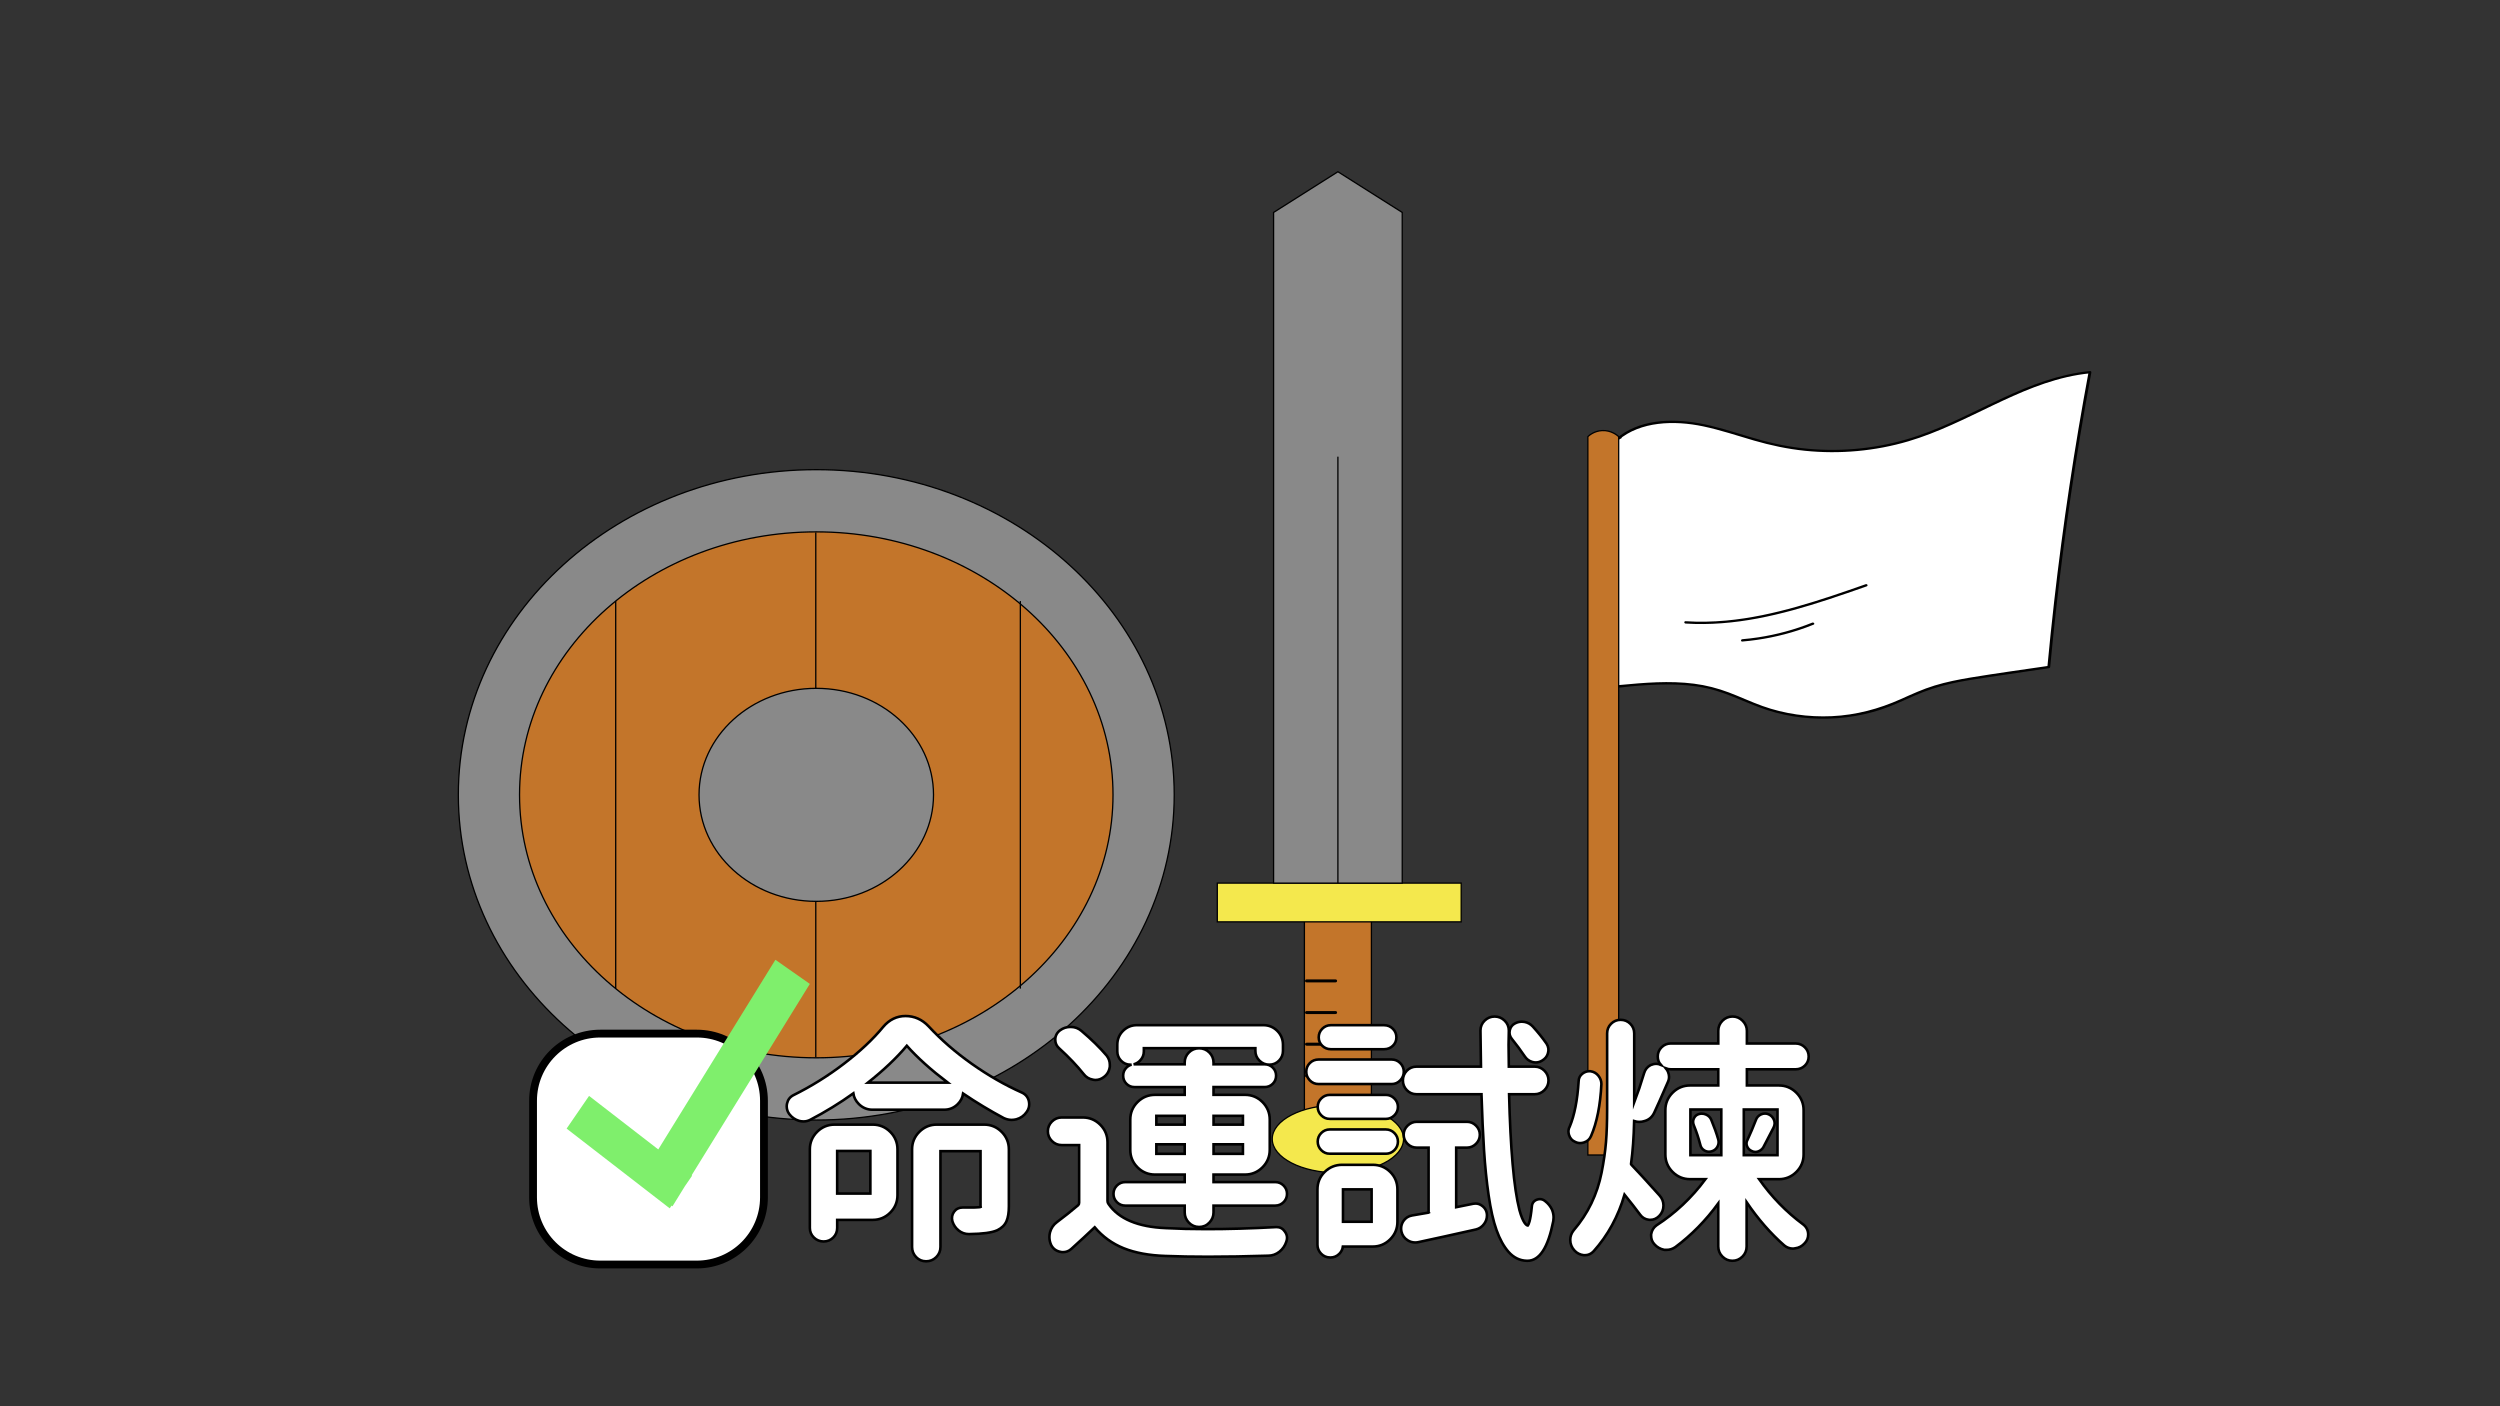 <?xml version="1.0" encoding="utf-8"?>
<!-- Generator: Adobe Illustrator 23.0.5, SVG Export Plug-In . SVG Version: 6.00 Build 0)  -->
<svg version="1.1" id="圖層_1" xmlns="http://www.w3.org/2000/svg" xmlns:xlink="http://www.w3.org/1999/xlink" x="0px" y="0px"
	 viewBox="0 0 1920 1080" style="enable-background:new 0 0 1920 1080;" xml:space="preserve">
<rect x="0" y="0" width="1920" height="1080" fill="#333333" stroke="none"/>
<style type="text/css">
	.st0{fill:#FFFFFF;}
	.st1{fill:#C3752A;stroke:#000000;stroke-miterlimit:10;}
	.st2{fill:#898989;stroke:#000000;stroke-miterlimit:10;}
	.st3{fill:none;stroke:#000000;stroke-miterlimit:10;}
	.st4{fill:#F4E84D;stroke:#000000;stroke-miterlimit:10;}
	.st5{fill:none;stroke:#000000;stroke-width:2;stroke-miterlimit:10;}
	.st6{fill:#FFFFFF;stroke:#000000;stroke-width:6;stroke-miterlimit:10;}
	.st7{fill:#7FEF6C;}
</style>
<g>
	<g>
		<path class="st0" d="M1242.09,337.4c15.27-13.09,38.03-15.4,58.4-12.26c20.37,3.15,39.57,10.95,59.59,15.73
			c35.81,8.56,74.25,7.13,109.24-4.05c46.37-14.81,87.1-46.27,135.8-51.01c-14,75.01-24.56,150.58-31.64,226.44
			c-15.23,2.26-30.46,4.52-45.69,6.77c-16.68,2.47-33.52,4.99-49.22,10.84c-9.29,3.46-18.06,8.06-27.29,11.68
			c-30.76,12.07-66.38,12.67-97.57,1.64c-11.94-4.22-23.22-10.06-35.39-13.65c-24.07-7.08-49.96-4.93-75.05-2.5
			c-3.06,0.29-6.75,0.33-8.48-2.07c-0.82-1.13-0.97-2.56-1.07-3.92c-1.72-21.98,2.6-43.95,3.2-65.98
			c0.45-16.2-1.12-32.43-4.65-48.29c-2.83-12.7-6.95-25.35-6.55-38.32c0.4-12.97,6.43-26.78,18.76-32.53"/>
		<g>
			<path d="M1242.85,338.04c17.08-14.47,42.86-15.28,65.18-10.59c13.32,2.8,26.07,7.14,39.02,10.89
				c12.72,3.69,25.69,6.48,39.07,7.86c26.72,2.76,54.18,0.23,79.54-7.29c22.9-6.8,43.71-17.49,64.71-27.51
				c20.71-9.87,42.21-19.56,65.83-23.5c2.95-0.49,5.92-0.88,8.9-1.18c-0.35-0.38-0.69-0.76-1.05-1.14
				c-5.46,29.28-10.4,58.62-14.81,88.02c-4.42,29.45-8.31,58.96-11.67,88.51c-1.9,16.71-3.63,33.42-5.19,50.15
				c0.27-0.29,0.53-0.58,0.79-0.87c-19.91,2.95-39.91,5.66-59.75,8.94c-9.36,1.55-18.68,3.41-27.66,6.15
				c-9.14,2.78-17.59,6.71-26.15,10.53c-16.46,7.35-34,12.13-52.73,13c-18.17,0.84-36.56-1.81-53.28-7.81
				c-8.77-3.15-17.08-7.08-25.76-10.37c-8.61-3.25-17.55-5.59-26.91-6.78c-18.92-2.41-38.09-0.76-56.97,1.03
				c-1.77,0.17-3.62,0.37-5.39,0.04c-2.73-0.52-3.5-2.42-3.74-4.53c-0.45-4.08-0.47-8.23-0.44-12.33
				c0.05-8.52,0.74-17.02,1.52-25.51c1.54-17.04,2.91-34,1.42-51.09c-0.71-8.24-1.95-16.45-3.7-24.59
				c-1.77-8.26-4.17-16.44-5.62-24.75c-2.4-13.65-2.08-29.64,8.98-40.87c2.26-2.3,4.93-4.24,8.02-5.71c1.2-0.58,0.12-2.13-1.09-1.56
				c-13.48,6.44-18.77,20.61-19.28,32.84c-0.7,16.87,5.95,33.35,8.68,49.93c2.84,17.31,3.04,34.7,1.64,52.11
				c-0.71,8.71-1.65,17.42-2.22,26.14c-0.57,8.61-1.2,17.57,0.03,26.17c0.44,3.07,2.43,5.21,6.2,5.64
				c4.11,0.47,8.59-0.46,12.68-0.82c9.8-0.87,19.65-1.56,29.52-1.53c9.91,0.04,19.84,0.81,29.45,2.9c9.65,2.09,18.56,5.7,27.43,9.42
				c8.43,3.54,16.89,6.97,25.92,9.35c8.64,2.28,17.59,3.72,26.61,4.32c18.4,1.24,37.13-1.09,54.28-6.78
				c9.01-2.99,17.37-7.06,25.94-10.8c8.92-3.89,18.17-6.89,27.9-9.06c9.44-2.11,19.08-3.56,28.69-4.99
				c10.3-1.53,20.6-3.06,30.9-4.58c5.16-0.76,10.32-1.53,15.48-2.29c0.49-0.07,0.76-0.5,0.79-0.87c2.76-29.5,6.04-58.97,9.85-88.39
				c3.82-29.52,8.17-59,13.05-88.41c2.73-16.48,5.64-32.95,8.71-49.4c0.09-0.51-0.27-1.22-1.05-1.14
				c-23.76,2.37-45.61,10.92-66.33,20.47c-21.55,9.94-42.38,21.2-65.21,29.07c-25.21,8.69-52.69,12.39-79.9,10.59
				c-13.75-0.91-27.26-3.28-40.37-6.84c-13.28-3.6-26.19-8.13-39.62-11.35c-21.65-5.18-46.87-6.42-65.96,5.29
				c-2.28,1.4-4.41,2.95-6.39,4.62C1240.34,337.59,1241.87,338.87,1242.85,338.04L1242.85,338.04z"/>
		</g>
	</g>
	<path class="st1" d="M1243.15,887.05h-23.67V335.33c0.94-0.89,4.77-4.31,10.85-4.65c7.29-0.4,12.08,3.95,12.82,4.65
		C1243.15,519.24,1243.15,703.14,1243.15,887.05z"/>
	<g>
		<g>
			<path d="M1294.58,478.9c18.52,1.18,37.12-0.51,55.19-3.91c18.46-3.48,36.38-8.68,53.97-14.43c9.98-3.26,19.87-6.71,29.75-10.18
				c0.54-0.19,0.92-0.6,0.76-1.11c-0.14-0.43-0.79-0.82-1.33-0.63c-17.44,6.12-34.93,12.2-52.85,17.25
				c-17.67,4.98-35.84,9-54.42,10.7c-10.32,0.94-20.72,1.16-31.07,0.5C1293.19,477.01,1293.19,478.81,1294.58,478.9L1294.58,478.9z"
				/>
		</g>
	</g>
	<g>
		<g>
			<path d="M1338.14,492.71c14.75-1.25,29.26-4.19,43.06-8.71c3.94-1.29,7.82-2.71,11.64-4.25c1.26-0.51,0.16-2.06-1.09-1.56
				c-13.14,5.28-27.11,9.11-41.46,11.28c-4.03,0.61-8.07,1.09-12.14,1.43C1336.77,491.02,1336.76,492.83,1338.14,492.71
				L1338.14,492.71z"/>
		</g>
	</g>
</g>
<g>
	<g>
		<ellipse class="st2" cx="626.9" cy="610.44" rx="274.9" ry="249.74"/>
		<ellipse class="st1" cx="626.9" cy="610.44" rx="227.89" ry="201.96"/>
	</g>
	<line class="st3" x1="472.86" y1="461.61" x2="472.86" y2="759.26"/>
	<line class="st3" x1="783.62" y1="461.61" x2="783.62" y2="759.26"/>
	<line class="st3" x1="626.52" y1="408.91" x2="626.52" y2="811.97"/>
	<path class="st2" d="M736.53,433.35"/>
	<ellipse class="st2" cx="626.9" cy="610.44" rx="90.04" ry="81.8"/>
</g>
<g>
	<rect x="1001.78" y="707.24" class="st1" width="51.46" height="151.84"/>
	<ellipse class="st4" cx="1027.51" cy="874.72" rx="50.43" ry="26.05"/>
	<g>
		<g>
			<path d="M1003.55,754.48c7.35,0,14.7,0,22.06,0c1.7,0,1.7-2.31,0-2.31c-7.35,0-14.7,0-22.06,0
				C1001.84,752.17,1001.84,754.48,1003.55,754.48L1003.55,754.48z"/>
		</g>
	</g>
	<g>
		<g>
			<path d="M1003.55,778.79c7.35,0,14.7,0,22.06,0c1.7,0,1.7-2.31,0-2.31c-7.35,0-14.7,0-22.06,0
				C1001.84,776.48,1001.84,778.79,1003.55,778.79L1003.55,778.79z"/>
		</g>
	</g>
	<g>
		<g>
			<path d="M1003.55,803.1c7.35,0,14.7,0,22.06,0c1.7,0,1.7-2.31,0-2.31c-7.35,0-14.7,0-22.06,0
				C1001.84,800.79,1001.84,803.1,1003.55,803.1L1003.55,803.1z"/>
		</g>
	</g>
	<g>
		<g>
			<path d="M1003.55,827.42c7.35,0,14.7,0,22.06,0c1.7,0,1.7-2.31,0-2.31c-7.35,0-14.7,0-22.06,0
				C1001.84,825.11,1001.84,827.42,1003.55,827.42L1003.55,827.42z"/>
		</g>
	</g>
	<rect x="934.88" y="678.22" class="st4" width="187.32" height="29.77"/>
	<path class="st2" d="M1076.92,678.22h-98.81c0-171.69,0-343.37,0-515.07c16.47-10.42,32.93-20.84,49.4-31.26
		c16.47,10.42,32.93,20.84,49.4,31.26C1076.92,334.84,1076.92,506.53,1076.92,678.22z"/>
	<line class="st3" x1="1027.51" y1="678.22" x2="1027.51" y2="350.72"/>
</g>
<g>
	<g>
		<g>
			<path class="st0" d="M711.26,968.68c-3.03,0-5.62-1.09-7.69-3.25c-2.06-2.13-3.1-4.74-3.1-7.73v-75c0-5.21,1.87-9.73,5.57-13.43
				c3.69-3.69,8.21-5.57,13.43-5.57h36.33c5.22,0,9.73,1.87,13.43,5.57c3.69,3.69,5.57,8.21,5.57,13.43v43.75
				c0,4.88-0.6,8.62-1.83,11.44c-1.3,2.98-3.7,5.33-7.12,6.96c-4.11,1.85-11.15,2.8-21.54,2.93h-0.22c-2.93,0-5.58-0.94-7.89-2.78
				c-2.26-1.81-3.86-4.17-4.76-7.01l-0.03-0.12c-0.67-2.67-0.23-5.1,1.29-7.22c1.54-2.14,3.79-3.27,6.51-3.27h6.45
				c2.54,0,4.44-0.06,5.66-0.19l0.1-0.01h0.1c0.98,0,1.35-0.16,1.42-0.19c-0.01-0.02,0.1-0.28,0.1-0.93v-41.95h-30.77v73.59
				c0,3.01-1.08,5.62-3.22,7.76C716.89,967.61,714.28,968.68,711.26,968.68z M632.55,953.46c-2.87,0-5.37-1.01-7.44-3
				c-2.09-2.01-3.15-4.5-3.15-7.4v-60.35c0-5.21,1.87-9.73,5.57-13.43c3.69-3.69,8.21-5.57,13.43-5.57h29.3
				c5.22,0,9.73,1.87,13.43,5.57c3.69,3.69,5.57,8.21,5.57,13.43v35.16c0,5.21-1.87,9.73-5.57,13.43
				c-3.69,3.69-8.21,5.57-13.43,5.57h-27.3v6.2c0,2.88-1.02,5.36-3.03,7.37C637.91,952.43,635.43,953.46,632.55,953.46z
				 M668.44,916.64v-32.72h-25.49v32.72L668.44,916.64L668.44,916.64z M617.12,861.27c-1.23,0-2.41-0.16-3.48-0.47
				c-3.03-0.91-5.54-2.66-7.48-5.2c-1.32-1.8-1.97-3.78-1.97-5.9c0-0.82,0.09-1.57,0.26-2.25c0.64-2.89,2.31-5.06,4.95-6.38
				c13.5-6.68,26.53-14.79,38.74-24.12c12.19-9.3,22.33-18.82,30.14-28.3c4.69-5.54,10.46-8.34,17.17-8.34
				c6.79,0,12.73,2.64,17.66,7.85c9.5,10.28,20.67,19.98,33.2,28.84c12.53,8.87,25.46,16.3,38.43,22.07
				c2.91,1.3,4.79,3.61,5.44,6.69c0.16,0.82,0.24,1.6,0.24,2.37c0,2.12-0.65,4.09-1.94,5.86c-1.93,2.82-4.6,4.73-7.93,5.64
				c-1.23,0.31-2.44,0.46-3.65,0.46c-1.98,0-3.97-0.46-5.92-1.36l-0.1-0.05c-10.58-5.66-21.07-11.98-31.2-18.82
				c-0.45,3.09-1.83,5.81-4.14,8.11c-2.85,2.85-6.35,4.3-10.4,4.3h-55.08c-4.05,0-7.58-1.48-10.5-4.39
				c-2.34-2.34-3.75-5.07-4.22-8.15c-10.42,7.44-21.44,14.2-32.8,20.13C620.85,860.79,619.01,861.27,617.12,861.27z M727.92,831.48
				c-12.95-9.83-23.53-19.34-31.49-28.33c-7.82,9.31-17.86,18.82-29.88,28.33H727.92z"/>
			<path class="st5" d="M711.26,968.68c-3.03,0-5.62-1.09-7.69-3.25c-2.06-2.13-3.1-4.74-3.1-7.73v-75c0-5.21,1.87-9.73,5.57-13.43
				c3.69-3.69,8.21-5.57,13.43-5.57h36.33c5.22,0,9.73,1.87,13.43,5.57c3.69,3.69,5.57,8.21,5.57,13.43v43.75
				c0,4.88-0.6,8.62-1.83,11.44c-1.3,2.98-3.7,5.33-7.12,6.96c-4.11,1.85-11.15,2.8-21.54,2.93h-0.22c-2.93,0-5.58-0.94-7.89-2.78
				c-2.26-1.81-3.86-4.17-4.76-7.01l-0.03-0.12c-0.67-2.67-0.23-5.1,1.29-7.22c1.54-2.14,3.79-3.27,6.51-3.27h6.45
				c2.54,0,4.44-0.06,5.66-0.19l0.1-0.01h0.1c0.98,0,1.35-0.16,1.42-0.19c-0.01-0.02,0.1-0.28,0.1-0.93v-41.95h-30.77v73.59
				c0,3.01-1.08,5.62-3.22,7.76C716.89,967.61,714.28,968.68,711.26,968.68z M632.55,953.46c-2.87,0-5.37-1.01-7.44-3
				c-2.09-2.01-3.15-4.5-3.15-7.4v-60.35c0-5.21,1.87-9.73,5.57-13.43c3.69-3.69,8.21-5.57,13.43-5.57h29.3
				c5.22,0,9.73,1.87,13.43,5.57c3.69,3.69,5.57,8.21,5.57,13.43v35.16c0,5.21-1.87,9.73-5.57,13.43
				c-3.69,3.69-8.21,5.57-13.43,5.57h-27.3v6.2c0,2.88-1.02,5.36-3.03,7.37C637.91,952.43,635.43,953.46,632.55,953.46z
				 M668.44,916.64v-32.72h-25.49v32.72L668.44,916.64L668.44,916.64z M617.12,861.27c-1.23,0-2.41-0.16-3.48-0.47
				c-3.03-0.91-5.54-2.66-7.48-5.2c-1.32-1.8-1.97-3.78-1.97-5.9c0-0.82,0.09-1.57,0.26-2.25c0.64-2.89,2.31-5.06,4.95-6.38
				c13.5-6.68,26.53-14.79,38.74-24.12c12.19-9.3,22.33-18.82,30.14-28.3c4.69-5.54,10.46-8.34,17.17-8.34
				c6.79,0,12.73,2.64,17.66,7.85c9.5,10.28,20.67,19.98,33.2,28.84c12.53,8.87,25.46,16.3,38.43,22.07
				c2.91,1.3,4.79,3.61,5.44,6.69c0.16,0.82,0.24,1.6,0.24,2.37c0,2.12-0.65,4.09-1.94,5.86c-1.93,2.82-4.6,4.73-7.93,5.64
				c-1.23,0.31-2.44,0.46-3.65,0.46c-1.98,0-3.97-0.46-5.92-1.36l-0.1-0.05c-10.58-5.66-21.07-11.98-31.2-18.82
				c-0.45,3.09-1.83,5.81-4.14,8.11c-2.85,2.85-6.35,4.3-10.4,4.3h-55.08c-4.05,0-7.58-1.48-10.5-4.39
				c-2.34-2.34-3.75-5.07-4.22-8.15c-10.42,7.44-21.44,14.2-32.8,20.13C620.85,860.79,619.01,861.27,617.12,861.27z M727.92,831.48
				c-12.95-9.83-23.53-19.34-31.49-28.33c-7.82,9.31-17.86,18.82-29.88,28.33H727.92z"/>
		</g>
		<g>
			<path class="st0" d="M927.67,965.16c-11.69,0-22.69-0.2-32.7-0.59c-12.4-0.4-23.14-2.38-31.92-5.9
				c-8.79-3.53-16.29-8.95-22.31-16.11c-5.36,5.1-11.4,10.67-17.98,16.62c-1.81,1.64-3.97,2.47-6.42,2.47
				c-0.67,0-1.36-0.08-2.04-0.25c-3.12-0.62-5.49-2.35-6.95-5.11l-0.05-0.1c-0.9-1.95-1.36-4.01-1.36-6.11
				c0-1.21,0.15-2.42,0.45-3.61c0.91-3.34,2.74-6.01,5.45-7.97c5.5-4.09,10.96-8.45,16.21-12.93c0.5-0.52,0.73-1.11,0.73-1.86
				v-44.29h-13.43c-2.89,0-5.4-1.05-7.47-3.13c-2.07-2.07-3.12-4.58-3.12-7.47c0-2.88,1.05-5.39,3.12-7.47
				c2.07-2.07,4.59-3.13,7.47-3.13h16.21c5.22,0,9.73,1.87,13.43,5.57c3.69,3.69,5.57,8.21,5.57,13.43v45.12
				c0,0.87,0.25,1.62,0.77,2.31c7.84,11.45,22.62,17.66,43.99,18.54c9.68,0.52,20.16,0.78,31.17,0.78c16.46,0,34.43-0.52,53.41-1.56
				c0.18-0.01,0.36-0.02,0.54-0.02c2.65,0,4.82,1.17,6.28,3.39c1.15,1.51,1.73,3.15,1.73,4.87c0,0.86-0.17,1.8-0.49,2.78
				c-1.02,3.21-2.82,5.87-5.34,7.87c-2.57,2.04-5.48,3.07-8.67,3.07C957.34,964.9,941.74,965.16,927.67,965.16z M920.93,942.32
				c-3.09,0-5.75-1.13-7.89-3.35c-2.12-2.2-3.2-4.83-3.2-7.83v-5.23h-45.65c-2.49,0-4.65-0.89-6.39-2.64
				c-1.75-1.75-2.64-3.9-2.64-6.39s0.89-4.65,2.64-6.39c1.75-1.75,3.9-2.64,6.39-2.64h45.66v-5.77h-22.8
				c-5.22,0-9.73-1.87-13.43-5.57c-3.69-3.69-5.57-8.21-5.57-13.43v-23.24c0-5.21,1.87-9.73,5.57-13.43
				c3.69-3.69,8.21-5.57,13.43-5.57h22.8v-5.96h-38.63c-2.37,0-4.42-0.85-6.1-2.54c-1.68-1.68-2.54-3.77-2.54-6.2
				s0.85-4.51,2.54-6.2c1.15-1.15,2.48-1.92,3.96-2.28c-0.29,0.02-0.58,0.03-0.88,0.03c-2.84,0-5.26-1.03-7.21-3.06
				c-1.92-2-2.9-4.41-2.9-7.15v-5.08c0-4.18,1.48-7.78,4.39-10.69c2.92-2.92,6.51-4.39,10.69-4.39h97.07
				c4.18,0,7.78,1.48,10.69,4.39c2.92,2.92,4.39,6.51,4.39,10.69v4.69c0,2.87-1.01,5.37-3,7.44c-2.01,2.09-4.53,3.15-7.5,3.15
				c-2.95,0-5.5-1.05-7.57-3.13c-2.07-2.07-3.12-4.58-3.12-7.47v-2.1h-85.65v2.49c0,2.75-1.02,5.17-3.03,7.18
				c-1.41,1.41-3.04,2.33-4.86,2.76c0.2-0.01,0.41-0.02,0.61-0.02h38.63v-1.32c0-3.01,1.08-5.62,3.22-7.76
				c2.14-2.14,4.78-3.22,7.86-3.22c3.08,0,5.72,1.08,7.86,3.22c2.14,2.14,3.22,4.75,3.22,7.76v1.32h39.21c2.49,0,4.61,0.85,6.3,2.54
				s2.54,3.78,2.54,6.2c0,2.43-0.85,4.52-2.54,6.2c-1.68,1.68-3.8,2.54-6.3,2.54h-39.21v5.96h24.17c5.22,0,9.73,1.87,13.43,5.57
				c3.69,3.69,5.57,8.21,5.57,13.43v23.24c0,5.21-1.87,9.73-5.57,13.43c-3.69,3.69-8.21,5.57-13.43,5.57h-24.17v5.77h47.41
				c2.49,0,4.65,0.89,6.39,2.64c1.75,1.75,2.64,3.9,2.64,6.39s-0.89,4.65-2.64,6.39c-1.75,1.75-3.9,2.64-6.39,2.64h-47.41v5.23
				c0,3-1.08,5.64-3.2,7.83C926.68,941.2,924.02,942.32,920.93,942.32z M954.57,886.16v-7.33h-22.56v7.33H954.57z M909.85,886.16
				v-7.33h-21.78v7.33H909.85z M954.57,863.71v-6.74h-22.56v6.74H954.57z M909.85,863.71v-6.74h-21.78v6.74H909.85z M841.34,829.42
				c-0.66,0-1.32-0.08-1.96-0.23c-2.96-0.49-5.4-1.99-7.25-4.47c-4.95-6.22-11.19-12.78-18.5-19.45c-2.1-1.77-3.19-4.06-3.19-6.75
				c0-2.96,1.29-5.48,3.75-7.28c2.3-1.68,4.93-2.54,7.82-2.54h0.39c3.08,0,5.82,1.02,8.15,3.03c7.72,6.54,14.23,12.93,19.36,18.97
				c1.63,2.12,2.43,4.44,2.43,6.96v1.5l-0.02,0.13c-0.47,3.42-2.06,6.12-4.73,8C845.71,828.71,843.6,829.42,841.34,829.42z"/>
			<path class="st5" d="M927.67,965.16c-11.69,0-22.69-0.2-32.7-0.59c-12.4-0.4-23.14-2.38-31.92-5.9
				c-8.79-3.53-16.29-8.95-22.31-16.11c-5.36,5.1-11.4,10.67-17.98,16.62c-1.81,1.64-3.97,2.47-6.42,2.47
				c-0.67,0-1.36-0.08-2.04-0.25c-3.12-0.62-5.49-2.35-6.95-5.11l-0.05-0.1c-0.9-1.95-1.36-4.01-1.36-6.11
				c0-1.21,0.15-2.42,0.45-3.61c0.91-3.34,2.74-6.01,5.45-7.97c5.5-4.09,10.96-8.45,16.21-12.93c0.5-0.52,0.73-1.11,0.73-1.86
				v-44.29h-13.43c-2.89,0-5.4-1.05-7.47-3.13c-2.07-2.07-3.12-4.58-3.12-7.47c0-2.88,1.05-5.39,3.12-7.47
				c2.07-2.07,4.59-3.13,7.47-3.13h16.21c5.22,0,9.73,1.87,13.43,5.57c3.69,3.69,5.57,8.21,5.57,13.43v45.12
				c0,0.87,0.25,1.62,0.77,2.31c7.84,11.45,22.62,17.66,43.99,18.54c9.68,0.52,20.16,0.78,31.17,0.78c16.46,0,34.43-0.52,53.41-1.56
				c0.18-0.01,0.36-0.02,0.54-0.02c2.65,0,4.82,1.17,6.28,3.39c1.15,1.51,1.73,3.15,1.73,4.87c0,0.86-0.17,1.8-0.49,2.78
				c-1.02,3.21-2.82,5.87-5.34,7.87c-2.57,2.04-5.48,3.07-8.67,3.07C957.34,964.9,941.74,965.16,927.67,965.16z M920.93,942.32
				c-3.09,0-5.75-1.13-7.89-3.35c-2.12-2.2-3.2-4.83-3.2-7.83v-5.23h-45.65c-2.49,0-4.65-0.89-6.39-2.64
				c-1.75-1.75-2.64-3.9-2.64-6.39s0.89-4.65,2.64-6.39c1.75-1.75,3.9-2.64,6.39-2.64h45.66v-5.77h-22.8
				c-5.22,0-9.73-1.87-13.43-5.57c-3.69-3.69-5.57-8.21-5.57-13.43v-23.24c0-5.21,1.87-9.73,5.57-13.43
				c3.69-3.69,8.21-5.57,13.43-5.57h22.8v-5.96h-38.63c-2.37,0-4.42-0.85-6.1-2.54c-1.68-1.68-2.54-3.77-2.54-6.2
				s0.85-4.51,2.54-6.2c1.15-1.15,2.48-1.92,3.96-2.28c-0.29,0.02-0.58,0.03-0.88,0.03c-2.84,0-5.26-1.03-7.21-3.06
				c-1.92-2-2.9-4.41-2.9-7.15v-5.08c0-4.18,1.48-7.78,4.39-10.69c2.92-2.92,6.51-4.39,10.69-4.39h97.07
				c4.18,0,7.78,1.48,10.69,4.39c2.92,2.92,4.39,6.51,4.39,10.69v4.69c0,2.87-1.01,5.37-3,7.44c-2.01,2.09-4.53,3.15-7.5,3.15
				c-2.95,0-5.5-1.05-7.57-3.13c-2.07-2.07-3.12-4.58-3.12-7.47v-2.1h-85.65v2.49c0,2.75-1.02,5.17-3.03,7.18
				c-1.41,1.41-3.04,2.33-4.86,2.76c0.2-0.01,0.41-0.02,0.61-0.02h38.63v-1.32c0-3.01,1.08-5.62,3.22-7.76
				c2.14-2.14,4.78-3.22,7.86-3.22c3.08,0,5.72,1.08,7.86,3.22c2.14,2.14,3.22,4.75,3.22,7.76v1.32h39.21c2.49,0,4.61,0.85,6.3,2.54
				s2.54,3.78,2.54,6.2c0,2.43-0.85,4.52-2.54,6.2c-1.68,1.68-3.8,2.54-6.3,2.54h-39.21v5.96h24.17c5.22,0,9.73,1.87,13.43,5.57
				c3.69,3.69,5.57,8.21,5.57,13.43v23.24c0,5.21-1.87,9.73-5.57,13.43c-3.69,3.69-8.21,5.57-13.43,5.57h-24.17v5.77h47.41
				c2.49,0,4.65,0.89,6.39,2.64c1.75,1.75,2.64,3.9,2.64,6.39s-0.89,4.65-2.64,6.39c-1.75,1.75-3.9,2.64-6.39,2.64h-47.41v5.23
				c0,3-1.08,5.64-3.2,7.83C926.68,941.2,924.02,942.32,920.93,942.32z M954.57,886.16v-7.33h-22.56v7.33H954.57z M909.85,886.16
				v-7.33h-21.78v7.33H909.85z M954.57,863.71v-6.74h-22.56v6.74H954.57z M909.85,863.71v-6.74h-21.78v6.74H909.85z M841.34,829.42
				c-0.66,0-1.32-0.08-1.96-0.23c-2.96-0.49-5.4-1.99-7.25-4.47c-4.95-6.22-11.19-12.78-18.5-19.45c-2.1-1.77-3.19-4.06-3.19-6.75
				c0-2.96,1.29-5.48,3.75-7.28c2.3-1.68,4.93-2.54,7.82-2.54h0.39c3.08,0,5.82,1.02,8.15,3.03c7.72,6.54,14.23,12.93,19.36,18.97
				c1.63,2.12,2.43,4.44,2.43,6.96v1.5l-0.02,0.13c-0.47,3.42-2.06,6.12-4.73,8C845.71,828.71,843.6,829.42,841.34,829.42z"/>
		</g>
		<g>
			<path class="st0" d="M1172.59,968.29c-5.42-0.15-10.12-2.44-14-6.83c-3.67-4.15-6.79-9.79-9.27-16.77
				c-2.44-6.85-4.48-15.82-6.05-26.65c-1.56-10.75-2.75-22.4-3.53-34.63c-0.78-12.27-1.44-26.75-1.96-43.03c0-0.01,0-0.01,0-0.02
				h-49.95c-2.9,0-5.39-1.06-7.4-3.15c-1.99-2.06-3-4.57-3-7.44s1.01-5.37,3-7.44c2.01-2.09,4.5-3.15,7.4-3.15h49.56
				c-0.26-13.72-0.39-23.04-0.39-27.69c0-3.02,1.09-5.61,3.25-7.69c2.14-2.06,4.71-3.1,7.64-3.1s5.5,1.04,7.64,3.1
				c2.16,2.08,3.25,4.67,3.25,7.69l-0.2,10.97c0,5.61,0.06,11.25,0.19,16.71h19.88c2.88,0,5.39,1.05,7.47,3.12
				c2.08,2.08,3.13,4.59,3.13,7.47c0,2.88-1.05,5.4-3.13,7.47c-2.07,2.07-4.58,3.13-7.47,3.13h-19.68
				c0.51,20.6,1.43,38.65,2.73,53.59c1.29,14.87,3.04,26.75,5.22,35.33c2.83,10.28,5.45,11.79,6.45,11.95
				c0.44-0.49,1.99-2.99,3.1-14.77c0.18-2.42,1.54-4.25,3.83-5.1c0.78-0.29,1.57-0.44,2.34-0.44c1.4,0,2.72,0.48,3.91,1.44
				c2.44,1.87,4.29,4.16,5.46,6.8l0.04,0.1c0.74,1.92,1.11,3.87,1.11,5.79c0,0.87-0.07,1.77-0.22,2.67
				c-4.04,20.6-10.56,30.58-19.94,30.58L1172.59,968.29L1172.59,968.29z M1021.61,965.76c-2.77,0-5.13-1-7.01-2.96
				c-1.86-1.94-2.8-4.24-2.8-6.85v-42.38c0-5.35,1.88-9.91,5.58-13.54c3.69-3.62,8.21-5.46,13.41-5.46h23.44
				c5.21,0,9.72,1.83,13.41,5.45c3.7,3.63,5.58,8.19,5.58,13.54v24.8c0,5.21-1.87,9.73-5.57,13.43c-3.7,3.7-8.21,5.57-13.43,5.57
				h-22.88c-0.25,2.11-1.18,3.98-2.76,5.57c-1.88,1.88-4.17,2.83-6.79,2.83L1021.61,965.76L1021.61,965.76z M1053.4,938.32v-24.91
				h-21.98v24.91H1053.4z M1086.85,954.23c-2.07,0-4.01-0.56-5.76-1.68c-2.54-1.58-4.15-3.85-4.79-6.73
				c-0.16-0.81-0.24-1.6-0.24-2.38c0-1.94,0.57-3.81,1.68-5.57c1.63-2.46,3.92-3.93,6.83-4.42c3.34-0.51,7.53-1.23,12.47-2.14
				c0.04-0.01,0.08-0.03,0.1-0.04c-0.01-0.01,0.02-0.12,0.02-0.34v-49.56h-9.13c-2.75,0-5.13-0.99-7.08-2.93
				c-1.94-1.94-2.93-4.29-2.93-6.98c0-2.71,1.03-5.07,3.06-7.01c2-1.92,4.34-2.9,6.95-2.9h38.67c2.62,0,4.94,0.99,6.88,2.93
				c1.94,1.94,2.93,4.29,2.93,6.98s-0.99,5.04-2.93,6.98c-1.94,1.94-4.26,2.93-6.88,2.93h-8.35v45.75l13.03-2.64
				c0.63-0.12,1.22-0.17,1.79-0.17c1.98,0,3.78,0.66,5.35,1.96c2.28,1.79,3.46,4.23,3.46,7.2c0,2.39-0.73,4.56-2.16,6.47
				c-1.55,2.18-3.65,3.62-6.19,4.26c-17.98,4.04-32.9,7.33-44.4,9.78C1088.4,954.16,1087.61,954.23,1086.85,954.23z M1021.22,886.07
				c-2.5,0-4.68-0.92-6.49-2.74c-1.81-1.81-2.73-4.03-2.73-6.59s0.92-4.78,2.73-6.59c1.82-1.81,4-2.73,6.49-2.73h43.16
				c2.49,0,4.67,0.92,6.49,2.73c1.82,1.82,2.74,4.04,2.74,6.59c0,2.56-0.92,4.78-2.73,6.59c-1.81,1.81-4,2.73-6.49,2.73h-43.17
				V886.07z M1021.22,859.32c-2.5,0-4.68-0.92-6.49-2.74c-1.81-1.81-2.73-3.99-2.73-6.49c0-2.49,0.92-4.68,2.73-6.49
				c1.82-1.81,4-2.73,6.49-2.73h43.16c2.49,0,4.67,0.92,6.49,2.73c1.82,1.82,2.74,4,2.74,6.49c0,2.5-0.92,4.68-2.73,6.49
				c-1.81,1.81-4,2.73-6.49,2.73h-43.17V859.32z M1012.63,832.55c-2.64,0-4.9-0.96-6.72-2.87c-1.79-1.87-2.7-4.11-2.7-6.65
				c0-2.56,0.92-4.78,2.73-6.59c1.82-1.81,4.07-2.73,6.69-2.73h56.25c2.49,0,4.67,0.92,6.49,2.73c1.82,1.82,2.74,4.04,2.74,6.59
				c0,2.54-0.91,4.78-2.7,6.66c-1.82,1.9-4.01,2.86-6.52,2.86L1012.63,832.55L1012.63,832.55z M1179.45,815.97
				c-0.87,0-1.75-0.13-2.63-0.38c-2.49-0.72-4.48-2.22-5.91-4.45c-2.8-4.2-6.12-8.68-9.84-13.3c-1.54-1.88-2.08-4.15-1.57-6.56
				c0.52-2.4,1.9-4.23,3.99-5.28c1.66-0.89,3.45-1.35,5.26-1.35c0.68,0,1.37,0.06,2.06,0.19c2.51,0.47,4.65,1.66,6.38,3.54
				c3.94,4.34,7.48,8.74,10.52,13.1c1.54,2.4,1.88,4.94,1.05,7.6c-0.65,2.28-2.17,4.15-4.51,5.52
				C1182.71,815.51,1181.09,815.97,1179.45,815.97z M1022,805.79c-2.48,0-4.65-0.88-6.46-2.6c-1.84-1.75-2.77-3.95-2.77-6.52
				c0-2.56,0.92-4.78,2.73-6.59c1.82-1.81,4-2.73,6.49-2.73h41.02c2.62,0,4.87,0.92,6.69,2.73c1.82,1.82,2.74,4.04,2.74,6.59
				c0,2.58-0.93,4.77-2.77,6.52c-1.81,1.73-4.05,2.6-6.65,2.6H1022z"/>
			<path class="st5" d="M1172.59,968.29c-5.42-0.15-10.12-2.44-14-6.83c-3.67-4.15-6.79-9.79-9.27-16.77
				c-2.44-6.85-4.48-15.82-6.05-26.65c-1.56-10.75-2.75-22.4-3.53-34.63c-0.78-12.27-1.44-26.75-1.96-43.03c0-0.01,0-0.01,0-0.02
				h-49.95c-2.9,0-5.39-1.06-7.4-3.15c-1.99-2.06-3-4.57-3-7.44s1.01-5.37,3-7.44c2.01-2.09,4.5-3.15,7.4-3.15h49.56
				c-0.26-13.72-0.39-23.04-0.39-27.69c0-3.02,1.09-5.61,3.25-7.69c2.14-2.06,4.71-3.1,7.64-3.1s5.5,1.04,7.64,3.1
				c2.16,2.08,3.25,4.67,3.25,7.69l-0.2,10.97c0,5.61,0.06,11.25,0.19,16.71h19.88c2.88,0,5.39,1.05,7.47,3.12
				c2.08,2.08,3.13,4.59,3.13,7.47c0,2.88-1.05,5.4-3.13,7.47c-2.07,2.07-4.58,3.13-7.47,3.13h-19.68
				c0.51,20.6,1.43,38.65,2.73,53.59c1.29,14.87,3.04,26.75,5.22,35.33c2.83,10.28,5.45,11.79,6.45,11.95
				c0.44-0.49,1.99-2.99,3.1-14.77c0.18-2.42,1.54-4.25,3.83-5.1c0.78-0.29,1.57-0.44,2.34-0.44c1.4,0,2.72,0.48,3.91,1.44
				c2.44,1.87,4.29,4.16,5.46,6.8l0.04,0.1c0.74,1.92,1.11,3.87,1.11,5.79c0,0.87-0.07,1.77-0.22,2.67
				c-4.04,20.6-10.56,30.58-19.94,30.58L1172.59,968.29L1172.59,968.29z M1021.61,965.76c-2.77,0-5.13-1-7.01-2.96
				c-1.86-1.94-2.8-4.24-2.8-6.85v-42.38c0-5.35,1.88-9.91,5.58-13.54c3.69-3.62,8.21-5.46,13.41-5.46h23.44
				c5.21,0,9.72,1.83,13.41,5.45c3.7,3.63,5.58,8.19,5.58,13.54v24.8c0,5.21-1.87,9.73-5.57,13.43c-3.7,3.7-8.21,5.57-13.43,5.57
				h-22.88c-0.25,2.11-1.18,3.98-2.76,5.57c-1.88,1.88-4.17,2.83-6.79,2.83L1021.61,965.76L1021.61,965.76z M1053.4,938.32v-24.91
				h-21.98v24.91H1053.4z M1086.85,954.23c-2.07,0-4.01-0.56-5.76-1.68c-2.54-1.58-4.15-3.85-4.79-6.73
				c-0.16-0.81-0.24-1.6-0.24-2.38c0-1.94,0.57-3.81,1.68-5.57c1.63-2.46,3.92-3.93,6.83-4.42c3.34-0.51,7.53-1.23,12.47-2.14
				c0.04-0.01,0.08-0.03,0.1-0.04c-0.01-0.01,0.02-0.12,0.02-0.34v-49.56h-9.13c-2.75,0-5.13-0.99-7.08-2.93
				c-1.94-1.94-2.93-4.29-2.93-6.98c0-2.71,1.03-5.07,3.06-7.01c2-1.92,4.34-2.9,6.95-2.9h38.67c2.62,0,4.94,0.99,6.88,2.93
				c1.94,1.94,2.93,4.29,2.93,6.98s-0.99,5.04-2.93,6.98c-1.94,1.94-4.26,2.93-6.88,2.93h-8.35v45.75l13.03-2.64
				c0.63-0.12,1.22-0.17,1.79-0.17c1.98,0,3.78,0.66,5.35,1.96c2.28,1.79,3.46,4.23,3.46,7.2c0,2.39-0.73,4.56-2.16,6.47
				c-1.55,2.18-3.65,3.62-6.19,4.26c-17.98,4.04-32.9,7.33-44.4,9.78C1088.4,954.16,1087.61,954.23,1086.85,954.23z M1021.22,886.07
				c-2.5,0-4.68-0.92-6.49-2.74c-1.81-1.81-2.73-4.03-2.73-6.59s0.92-4.78,2.73-6.59c1.82-1.81,4-2.73,6.49-2.73h43.16
				c2.49,0,4.67,0.92,6.49,2.73c1.82,1.82,2.74,4.04,2.74,6.59c0,2.56-0.92,4.78-2.73,6.59c-1.81,1.81-4,2.73-6.49,2.73h-43.17
				V886.07z M1021.22,859.32c-2.5,0-4.68-0.92-6.49-2.74c-1.81-1.81-2.73-3.99-2.73-6.49c0-2.49,0.92-4.68,2.73-6.49
				c1.82-1.81,4-2.73,6.49-2.73h43.16c2.49,0,4.67,0.92,6.49,2.73c1.82,1.82,2.74,4,2.74,6.49c0,2.5-0.92,4.68-2.73,6.49
				c-1.81,1.81-4,2.73-6.49,2.73h-43.17V859.32z M1012.63,832.55c-2.64,0-4.9-0.96-6.72-2.87c-1.79-1.87-2.7-4.11-2.7-6.65
				c0-2.56,0.92-4.78,2.73-6.59c1.82-1.81,4.07-2.73,6.69-2.73h56.25c2.49,0,4.67,0.92,6.49,2.73c1.82,1.82,2.74,4.04,2.74,6.59
				c0,2.54-0.91,4.78-2.7,6.66c-1.82,1.9-4.01,2.86-6.52,2.86L1012.63,832.55L1012.63,832.55z M1179.45,815.97
				c-0.87,0-1.75-0.13-2.63-0.38c-2.49-0.72-4.48-2.22-5.91-4.45c-2.8-4.2-6.12-8.68-9.84-13.3c-1.54-1.88-2.08-4.15-1.57-6.56
				c0.52-2.4,1.9-4.23,3.99-5.28c1.66-0.89,3.45-1.35,5.26-1.35c0.68,0,1.37,0.06,2.06,0.19c2.51,0.47,4.65,1.66,6.38,3.54
				c3.94,4.34,7.48,8.74,10.52,13.1c1.54,2.4,1.88,4.94,1.05,7.6c-0.65,2.28-2.17,4.15-4.51,5.52
				C1182.71,815.51,1181.09,815.97,1179.45,815.97z M1022,805.79c-2.48,0-4.65-0.88-6.46-2.6c-1.84-1.75-2.77-3.95-2.77-6.52
				c0-2.56,0.92-4.78,2.73-6.59c1.82-1.81,4-2.73,6.49-2.73h41.02c2.62,0,4.87,0.92,6.69,2.73c1.82,1.82,2.74,4.04,2.74,6.59
				c0,2.58-0.93,4.77-2.77,6.52c-1.81,1.73-4.05,2.6-6.65,2.6H1022z"/>
		</g>
		<g>
			<path class="st0" d="M1330.5,968.29c-2.95,0-5.53-1.08-7.66-3.22c-2.14-2.14-3.22-4.75-3.22-7.76v-33.08
				c-9.56,13.08-20.63,24.35-32.94,33.52c-2.08,1.44-4.31,2.15-6.66,2.15h-1.76l-0.19-0.04c-3.04-0.61-5.59-2.08-7.57-4.36
				c-1.61-1.77-2.44-3.93-2.44-6.39v-1.14l0.03-0.16c0.48-2.88,1.87-5.15,4.13-6.77c14.43-9.33,27.04-21.23,37.57-35.43h-11.8
				c-5.21,0-9.73-1.87-13.43-5.57s-5.57-8.21-5.57-13.43v-33.98c0-5.21,1.87-9.73,5.57-13.43s8.21-5.57,13.43-5.57h21.63v-12.41
				h-36.48c-1.32,0-2.55-0.22-3.69-0.65c0.65,0.8,1.2,1.72,1.63,2.77c0.5,1.33,0.74,2.55,0.74,3.69c0,1.46-0.33,2.86-0.97,4.16
				c-5.42,12.41-8.8,20.02-10.36,23.26c-1.53,3.36-4.05,5.57-7.47,6.52c-1.35,0.45-2.73,0.67-4.1,0.67c-1.27,0-2.58-0.22-3.9-0.64
				c-0.3,12.52-1.08,23.37-2.32,32.32l-0.02,0.12c-0.15,0.74,0.06,0.99,0.32,1.21l0.07,0.06l0.07,0.07
				c4.09,4.23,11.27,12.07,21.34,23.3c2.02,2.18,3.05,4.8,3.05,7.78c0,3.14-1.12,5.85-3.32,8.06c-1.94,1.94-4.19,2.93-6.69,2.93
				h-0.89l-0.11-0.01c-2.93-0.32-5.24-1.65-6.88-3.95c-3.44-4.62-7.48-9.81-12-15.4c-4.81,16.65-12.8,31.27-23.75,43.5
				c-1.84,2-4.11,3.01-6.76,3.01h-0.7l-0.11-0.01c-2.82-0.32-5.21-1.51-7.11-3.56c-2.16-2.32-3.27-5.08-3.27-8.19
				c0-2.66,0.87-5.12,2.58-7.29c5.52-6.42,10.09-13.37,13.64-20.73c3.55-7.37,6.2-15.32,7.85-23.64c1.67-8.43,2.81-16.34,3.39-23.5
				c0.58-7.2,0.87-15.63,0.87-25.04v-58.4c0-2.88,1.02-5.36,3.03-7.37s4.49-3.03,7.37-3.03s5.36,1.02,7.37,3.03s3.03,4.49,3.03,7.37
				v53.08c2.63-6.92,5.18-14.49,7.61-22.6c0.8-2.72,2.44-4.77,4.88-6.07l0.13-0.07c1.43-0.63,2.88-0.95,4.33-0.95
				c1.15,0,2.3,0.24,3.43,0.71c-1.53-1.76-2.31-3.88-2.31-6.33c0-2.75,0.99-5.13,2.93-7.08c1.94-1.94,4.33-2.93,7.08-2.93h36.48
				v-9.72c0-3.01,1.08-5.62,3.22-7.76s4.75-3.22,7.76-3.22c3.02,0,5.64,1.13,7.79,3.35c2.12,2.2,3.2,4.77,3.2,7.64v9.72h37.45
				c2.75,0,5.13,0.99,7.08,2.93c1.94,1.94,2.93,4.33,2.93,7.08c0,2.77-1,5.13-2.96,7.01c-1.94,1.86-4.31,2.8-7.05,2.8h-37.45v12.41
				h24.56c5.21,0,9.73,1.87,13.43,5.57s5.57,8.21,5.57,13.43v33.98c0,5.21-1.87,9.73-5.57,13.43s-8.21,5.57-13.43,5.57h-15.17
				c9.52,13.48,20.86,25.15,33.74,34.67c2.58,1.94,3.94,4.65,3.94,7.86c0,2.6-0.9,4.83-2.68,6.64c-1.97,2.25-4.43,3.57-7.31,3.92
				c-0.53,0.15-1.06,0.23-1.58,0.23c-2.55,0-4.82-0.81-6.75-2.42c-10.44-9.12-20.16-20.27-28.95-33.2v34c0,3.01-1.08,5.62-3.22,7.76
				C1336.03,967.22,1333.45,968.29,1330.5,968.29z M1365.12,887.15v-35.06h-25.88v35.06H1365.12z M1321.96,887.15v-35.06h-23.73
				v35.06H1321.96z M1348.13,884.7c-1.02,0-2.03-0.26-2.99-0.79c-1.6-0.73-2.78-1.98-3.41-3.61c-0.67-1.71-0.54-3.44,0.39-4.99
				c2.3-4.98,4.43-10.03,6.35-15.01c0.67-2.01,2.01-3.53,3.97-4.42c1.02-0.46,2.04-0.69,3.06-0.69c0.93,0,1.86,0.19,2.75,0.58
				c1.83,0.78,3.19,2.14,4.06,4.03c0.9,1.98,0.82,4.13-0.23,6.22c-4.21,8.14-6.69,12.93-7.83,15.08l-0.07,0.13
				c-0.89,1.42-2.18,2.45-3.84,3.06C1349.6,884.55,1348.86,884.7,1348.13,884.7z M1312.51,884.52c-1.23,0-2.42-0.33-3.52-0.97
				c-1.71-0.99-2.82-2.55-3.2-4.52c-1.27-4.93-2.94-9.95-4.97-14.91c-0.74-1.84-0.68-3.69,0.16-5.36c0.85-1.7,2.23-2.81,3.99-3.21
				c0.62-0.17,1.33-0.27,2.03-0.27c1.18,0,2.34,0.27,3.46,0.8c1.83,0.88,3.12,2.22,3.83,3.99c2.22,5.37,4.02,10.43,5.34,15.04
				c0.54,1.97,0.31,3.85-0.66,5.61c-0.98,1.79-2.48,2.97-4.45,3.51C1313.85,884.42,1313.17,884.52,1312.51,884.52z M1213.57,877.89
				c-1.37,0-2.69-0.33-3.93-0.98c-2.18-0.88-3.76-2.63-4.58-5.09c-0.33-0.97-0.49-1.91-0.49-2.78c0-1.35,0.33-2.63,0.98-3.81
				c3.64-8.71,5.94-20.4,6.83-34.74c0.02-2.4,1.03-4.45,2.93-5.91c1.64-1.26,3.45-1.9,5.39-1.9c0.22,0,0.45,0.01,0.67,0.03
				l0.12,0.01c2.47,0.33,4.52,1.5,6.09,3.47c1.52,1.92,2.29,4.05,2.29,6.32c-0.79,16.28-3.48,29.72-7.98,40.06
				c-1.01,2.35-2.79,3.98-5.3,4.81C1215.57,877.72,1214.56,877.89,1213.57,877.89z"/>
			<path class="st5" d="M1330.5,968.29c-2.95,0-5.53-1.08-7.66-3.22c-2.14-2.14-3.22-4.75-3.22-7.76v-33.08
				c-9.56,13.08-20.63,24.35-32.94,33.52c-2.08,1.44-4.31,2.15-6.66,2.15h-1.76l-0.19-0.04c-3.04-0.61-5.59-2.08-7.57-4.36
				c-1.61-1.77-2.44-3.93-2.44-6.39v-1.14l0.03-0.16c0.48-2.88,1.87-5.15,4.13-6.77c14.43-9.33,27.04-21.23,37.57-35.43h-11.8
				c-5.21,0-9.73-1.87-13.43-5.57s-5.57-8.21-5.57-13.43v-33.98c0-5.21,1.87-9.73,5.57-13.43s8.21-5.57,13.43-5.57h21.63v-12.41
				h-36.48c-1.32,0-2.55-0.22-3.69-0.65c0.65,0.8,1.2,1.72,1.63,2.77c0.5,1.33,0.74,2.55,0.74,3.69c0,1.46-0.33,2.86-0.97,4.16
				c-5.42,12.41-8.8,20.02-10.36,23.26c-1.53,3.36-4.05,5.57-7.47,6.52c-1.35,0.45-2.73,0.67-4.1,0.67c-1.27,0-2.58-0.22-3.9-0.64
				c-0.3,12.52-1.08,23.37-2.32,32.32l-0.02,0.12c-0.15,0.74,0.06,0.99,0.32,1.21l0.07,0.06l0.07,0.07
				c4.09,4.23,11.27,12.07,21.34,23.3c2.02,2.18,3.05,4.8,3.05,7.78c0,3.14-1.12,5.85-3.32,8.06c-1.94,1.94-4.19,2.93-6.69,2.93
				h-0.89l-0.11-0.01c-2.93-0.32-5.24-1.65-6.88-3.95c-3.44-4.62-7.48-9.81-12-15.4c-4.81,16.65-12.8,31.27-23.75,43.5
				c-1.84,2-4.11,3.01-6.76,3.01h-0.7l-0.11-0.01c-2.82-0.32-5.21-1.51-7.11-3.56c-2.16-2.32-3.27-5.08-3.27-8.19
				c0-2.66,0.87-5.12,2.58-7.29c5.52-6.42,10.09-13.37,13.64-20.73c3.55-7.37,6.2-15.32,7.85-23.64c1.67-8.43,2.81-16.34,3.39-23.5
				c0.58-7.2,0.87-15.63,0.87-25.04v-58.4c0-2.88,1.02-5.36,3.03-7.37s4.49-3.03,7.37-3.03s5.36,1.02,7.37,3.03s3.03,4.49,3.03,7.37
				v53.08c2.63-6.92,5.18-14.49,7.61-22.6c0.8-2.72,2.44-4.77,4.88-6.07l0.13-0.07c1.43-0.63,2.88-0.95,4.33-0.95
				c1.15,0,2.3,0.24,3.43,0.71c-1.53-1.76-2.31-3.88-2.31-6.33c0-2.75,0.99-5.13,2.93-7.08c1.94-1.94,4.33-2.93,7.08-2.93h36.48
				v-9.72c0-3.01,1.08-5.62,3.22-7.76s4.75-3.22,7.76-3.22c3.02,0,5.64,1.13,7.79,3.35c2.12,2.2,3.2,4.77,3.2,7.64v9.72h37.45
				c2.75,0,5.13,0.99,7.08,2.93c1.94,1.94,2.93,4.33,2.93,7.08c0,2.77-1,5.13-2.96,7.01c-1.94,1.86-4.31,2.8-7.05,2.8h-37.45v12.41
				h24.56c5.21,0,9.73,1.87,13.43,5.57s5.57,8.21,5.57,13.43v33.98c0,5.21-1.87,9.73-5.57,13.43s-8.21,5.57-13.43,5.57h-15.17
				c9.52,13.48,20.86,25.15,33.74,34.67c2.58,1.94,3.94,4.65,3.94,7.86c0,2.6-0.9,4.83-2.68,6.64c-1.97,2.25-4.43,3.57-7.31,3.92
				c-0.53,0.15-1.06,0.23-1.58,0.23c-2.55,0-4.82-0.81-6.75-2.42c-10.44-9.12-20.16-20.27-28.95-33.2v34c0,3.01-1.08,5.62-3.22,7.76
				C1336.03,967.22,1333.45,968.29,1330.5,968.29z M1365.12,887.15v-35.06h-25.88v35.06H1365.12z M1321.96,887.15v-35.06h-23.73
				v35.06H1321.96z M1348.13,884.7c-1.02,0-2.03-0.26-2.99-0.79c-1.6-0.73-2.78-1.98-3.41-3.61c-0.67-1.71-0.54-3.44,0.39-4.99
				c2.3-4.98,4.43-10.03,6.35-15.01c0.67-2.01,2.01-3.53,3.97-4.42c1.02-0.46,2.04-0.69,3.06-0.69c0.93,0,1.86,0.19,2.75,0.58
				c1.83,0.78,3.19,2.14,4.06,4.03c0.9,1.98,0.82,4.13-0.23,6.22c-4.21,8.14-6.69,12.93-7.83,15.08l-0.07,0.13
				c-0.89,1.42-2.18,2.45-3.84,3.06C1349.6,884.55,1348.86,884.7,1348.13,884.7z M1312.51,884.52c-1.23,0-2.42-0.33-3.52-0.97
				c-1.71-0.99-2.82-2.55-3.2-4.52c-1.27-4.93-2.94-9.95-4.97-14.91c-0.74-1.84-0.68-3.69,0.16-5.36c0.85-1.7,2.23-2.81,3.99-3.21
				c0.62-0.17,1.33-0.27,2.03-0.27c1.18,0,2.34,0.27,3.46,0.8c1.83,0.88,3.12,2.22,3.83,3.99c2.22,5.37,4.02,10.43,5.34,15.04
				c0.54,1.97,0.31,3.85-0.66,5.61c-0.98,1.79-2.48,2.97-4.45,3.51C1313.85,884.42,1313.17,884.52,1312.51,884.52z M1213.57,877.89
				c-1.37,0-2.69-0.33-3.93-0.98c-2.18-0.88-3.76-2.63-4.58-5.09c-0.33-0.97-0.49-1.91-0.49-2.78c0-1.35,0.33-2.63,0.98-3.81
				c3.64-8.71,5.94-20.4,6.83-34.74c0.02-2.4,1.03-4.45,2.93-5.91c1.64-1.26,3.45-1.9,5.39-1.9c0.22,0,0.45,0.01,0.67,0.03
				l0.12,0.01c2.47,0.33,4.52,1.5,6.09,3.47c1.52,1.92,2.29,4.05,2.29,6.32c-0.79,16.28-3.48,29.72-7.98,40.06
				c-1.01,2.35-2.79,3.98-5.3,4.81C1215.57,877.72,1214.56,877.89,1213.57,877.89z"/>
		</g>
	</g>
</g>
<path class="st6" d="M535.16,971.15h-74.22c-28.48,0-51.56-23.09-51.56-51.56v-74.22c0-28.48,23.09-51.56,51.56-51.56h74.22
	c28.48,0,51.56,23.09,51.56,51.56v74.22C586.73,948.07,563.64,971.15,535.16,971.15z"/>
<polygon class="st7" points="531.19,902.59 621.96,755.64 595.51,737.11 505.55,882.76 452.4,841.65 435.16,866.76 514.33,928 
	515.76,925.92 516.47,926.42 525.96,911.06 531.57,902.89 "/>
</svg>
